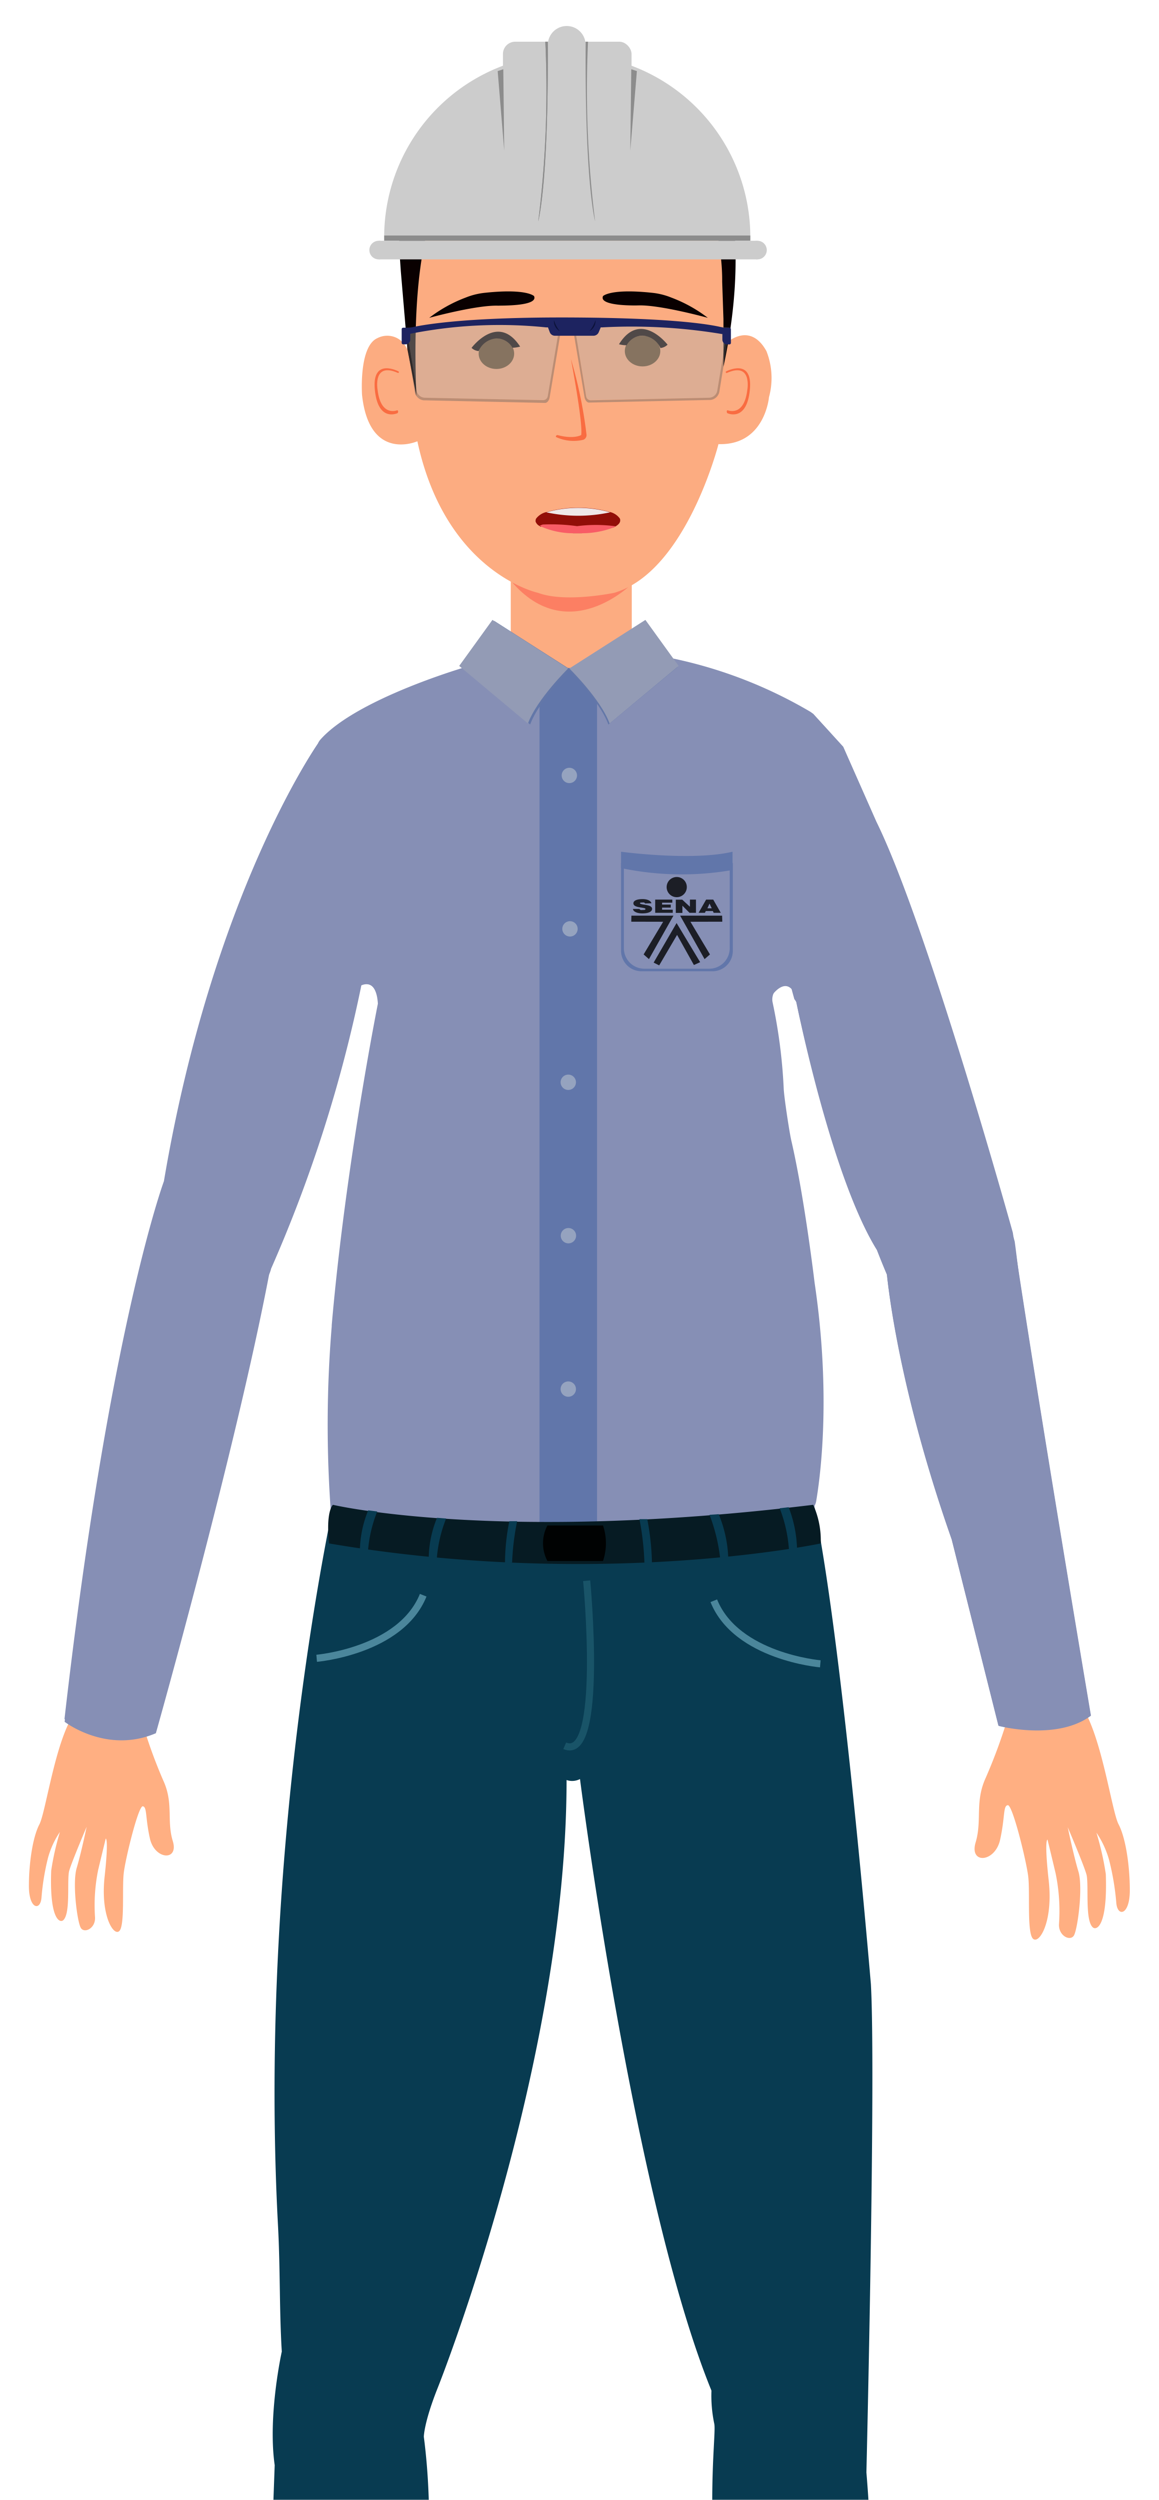 <svg xmlns="http://www.w3.org/2000/svg" viewBox="0 0 163.2 351.96"><defs><style>.cls-1{fill:#083b51;}.cls-12,.cls-2,.cls-3{fill:none;}.cls-2{stroke:#4b869b;}.cls-2,.cls-3{stroke-miterlimit:10;}.cls-3{stroke:#195468;}.cls-4{fill:#fcac81;}.cls-5{fill:#fc7f63;}.cls-6{fill:#f96c41;}.cls-7{fill:#090000;}.cls-8{fill:#66482a;}.cls-9{fill:#920e08;}.cls-10{fill:#f85c66;}.cls-11{fill:#efe8e9;}.cls-13{fill:#ffaf82;}.cls-14{fill:#868fb5;}.cls-15{fill:#6176aa;}.cls-16{fill:#6377a8;}.cls-17{fill:#939bb5;}.cls-18{fill:#95a3bf;}.cls-19{fill:#061b23;}.cls-20{fill:#000202;}.cls-21{opacity:0.79;}.cls-22{fill:#ccc;}.cls-23{fill:#8c8c8c;}.cls-24{fill:#b2afad;}.cls-24,.cls-25{opacity:0.42;}.cls-25{fill:#636363;}.cls-26{fill:#1d2360;}.cls-27{fill:#0c123a;}</style></defs><title>personaje sin piernas</title><g id="personaje"><path class="cls-1" d="M113.71,208.06S76.33,195,47.33,210c0,0-11.11,48.75-8.18,103.46.32,6.08.18,12,.53,17.63,0,0-2,9-1,16l-3,82-1,9h15l6-47s7-25,4-48c0,0,0-2,2-7,0,0,18.1-45.47,18.1-85.47a2.38,2.38,0,0,0,1.89-.14s7.51,59.11,18.51,86.11a19.22,19.22,0,0,0,.39,4.63c.49,1.89-2.91,20,5.49,53.85,0,0,4.14,27.24,4.14,39.75l15.21.09S123.7,368.53,122,348.1c0,0,1.35-55.8.63-68.76C122.62,279.34,118,223.52,113.71,208.06Z"/><path class="cls-2" d="M44.59,233.48s11.82-1,15-8.88"/><path class="cls-2" d="M115.51,234.26s-11.82-1-15-8.88"/><path class="cls-3" d="M82.61,222.56s2.45,25.64-3.09,23.24"/><polygon class="cls-4" points="71.92 92.31 71.92 83.31 71.92 79.72 88.96 79.72 88.96 93.16 80.74 95.56 75.97 95.56 71.92 92.31"/><path class="cls-5" d="M89,82.18S80,91.24,72,81.85l-.14-1.14Z"/><path class="cls-4" d="M101.17,62.53s-4.56,18-14.7,20.94c0,0-6.85,1.44-10.7,0,0,0-13-2.76-17-21.34,0,0-6.77,3-7.79-6.52,0,0-.48-6.84,2.16-8a3,3,0,0,1,4.19,1.58S55.63,26,63.85,24.73c0,0,33.12-5.76,36.78,4.86,0,0,2.94,10.92,1.8,18.6,0,0,3.19-2.91,5.49,1.24a10.29,10.29,0,0,1,.36,6.5S107.71,62.74,101.17,62.53Z"/><path class="cls-6" d="M80.39,50.54s1.72,9,1.45,10.71c0,0-1,.63-3.36,0,0,0-.27.06-.19.28a5.89,5.89,0,0,0,3.84.39.7.7,0,0,0,.46-.71A64.34,64.34,0,0,0,80.39,50.54Z"/><path class="cls-7" d="M75.2,41.69s-1-1.09-6.87-.47a10,10,0,0,0-2.74.67,20,20,0,0,0-5.15,2.86s6.7-1.84,9.76-1.71C70.2,43,75.87,43.18,75.2,41.69Z"/><path class="cls-6" d="M56.15,52.31s-3.82-2.07-3.37,2.57S56,58.16,56,58.16s.17-.33-.06-.4c0,0-2.32,1-2.77-2.87,0,0-.74-4,2.89-2.37C56,52.52,56.23,52.52,56.15,52.31Z"/><path class="cls-6" d="M102.21,52.31s3.83-2.07,3.38,2.57-3.2,3.28-3.2,3.28-.16-.33.06-.4c0,0,2.33,1,2.78-2.87,0,0,.73-4-2.9-2.37C102.33,52.52,102.14,52.52,102.21,52.31Z"/><path class="cls-7" d="M58.63,55.74l-1.26-6.59L56.44,38.2l-.27-3.92.69-5.5L57.4,26s0-4,1.77-6.61a3.65,3.65,0,0,1,4.23-1.73,1.84,1.84,0,0,1,2.34-.15s27.55-14.7,36.45,7.88c0,0,3.33,9.46-.32,26.24l0-6.71-.18-5.29s.18-7.22-2.79-12.31c0,0-3.54-2.36-6.3-2.69,0,0,2.88,1.55,3.42,2.64,0,0-13.56-6.49-22.14-3.1,0,0-5.31.88-6.44.47,0,0-3.4-.88-4.66,2.31C62.74,27,57.64,30.81,58.63,55.74Z"/><path class="cls-7" d="M84.91,41.69s1-1.09,6.87-.47a9.84,9.84,0,0,1,2.73.67,19.9,19.9,0,0,1,5.16,2.86S93,42.91,89.91,43C89.91,43,84.24,43.18,84.91,41.69Z"/><ellipse class="cls-8" cx="90.48" cy="49.43" rx="2.5" ry="2.16"/><ellipse class="cls-8" cx="69.9" cy="49.79" rx="2.5" ry="2.16"/><path class="cls-7" d="M67.4,49.43a1.62,1.62,0,0,1-1-.45s3.71-5,6.84-.18a4.23,4.23,0,0,1-1.08.16,2.57,2.57,0,0,0-2.29-1.31A2.92,2.92,0,0,0,67.4,49.43Z"/><path class="cls-7" d="M93,49a1.67,1.67,0,0,0,1-.47s-3.8-4.95-6.84-.06a4.11,4.11,0,0,0,1.08.14,2.56,2.56,0,0,1,2.26-1.35A2.94,2.94,0,0,1,93,49Z"/><path class="cls-9" d="M87.33,73.29c0,.29-.23.57-.63.81a2.84,2.84,0,0,1-.39.2,2.17,2.17,0,0,0-1-.09c-.14.06-.29.13-.44.18l-.45.17-.56.16a5.62,5.62,0,0,1-.62.15h0a6.25,6.25,0,0,1-.65.12c-.22,0-.44.06-.68.09H80.84l-.15,0-.82-.12-.31-.06L79,74.76a10.93,10.93,0,0,1-1.21-.32L77,74.17a4,4,0,0,0-.9,0L76,74.07a1.14,1.14,0,0,1-.58-.63.4.4,0,0,1,0-.15.54.54,0,0,1,.07-.27,2.48,2.48,0,0,1,1.44-.92h0a16.62,16.62,0,0,1,9,0,2.37,2.37,0,0,1,1.34.89A.54.54,0,0,1,87.33,73.29Z"/><path class="cls-10" d="M86.7,74.1a2.84,2.84,0,0,1-.39.2,12.58,12.58,0,0,1-4.4.78H80.84a11.22,11.22,0,0,1-4.77-1L76,74.07c0-.07.31-.19.45-.22a26.58,26.58,0,0,1,4.81.23A20.8,20.8,0,0,1,86.7,74.1Z"/><path class="cls-11" d="M85.92,72.13a21.13,21.13,0,0,1-9,0,16.62,16.62,0,0,1,9,0Z"/><path class="cls-12" d="M87.33,73.29c0,.29-.23.57-.63.81a2.84,2.84,0,0,1-.39.2,12.58,12.58,0,0,1-4.4.78H80.84a11.22,11.22,0,0,1-4.77-1L76,74.07a1.14,1.14,0,0,1-.58-.63.4.4,0,0,1,0-.15.54.54,0,0,1,.07-.27,2.48,2.48,0,0,1,1.44-.92h0a16.62,16.62,0,0,1,9,0,2.37,2.37,0,0,1,1.34.89A.54.54,0,0,1,87.33,73.29Z"/><path class="cls-13" d="M141.81,242.19a76.39,76.39,0,0,1-3,8.1c-1.57,3.4-.5,6-1.43,9.11s2.74,2.85,3.45-.38.4-4.75,1.07-4.86,2.6,7.76,2.88,10-.19,7.91.66,8.79,2.88-2.29,2.23-8.18-.17-5.76-.17-5.76.56,2.28,1.14,4.74a26.27,26.27,0,0,1,.48,7.13c-.11,1.68,1.6,2.51,2.11,1.61s1.3-6.75.62-9-1.5-6.22-1.5-6.22,2.25,5.27,2.63,6.63-.26,6.54.93,7.49c.49.39,2.06-.13,1.8-7.52a40.62,40.62,0,0,0-1.32-5.84,13.08,13.08,0,0,1,1.8,3.91,36.73,36.73,0,0,1,1,6c.17,2,1.9,1.73,1.9-1.79s-.59-7.41-1.58-9.29S155.09,244,152.15,240Z"/><path class="cls-13" d="M20.22,243.16A71.19,71.19,0,0,0,23,250.71c1.46,3.18.45,5.63,1.33,8.5s-2.55,2.65-3.22-.35-.38-4.44-1-4.54-2.42,7.24-2.68,9.35.17,7.38-.62,8.2-2.68-2.15-2.08-7.63.16-5.38.16-5.38-.52,2.13-1.07,4.43a24.93,24.93,0,0,0-.44,6.64c.1,1.57-1.5,2.34-2,1.51s-1.22-6.3-.58-8.44,1.4-5.79,1.4-5.79-2.09,4.91-2.45,6.17.24,6.1-.87,7c-.46.36-1.92-.12-1.67-7a37.46,37.46,0,0,1,1.23-5.45,12.21,12.21,0,0,0-1.68,3.65,33.72,33.72,0,0,0-.92,5.63c-.16,1.86-1.77,1.61-1.77-1.67s.55-6.91,1.47-8.66,2.27-12,5-15.73Z"/><path class="cls-14" d="M90.62,97.24,72,96.79c.21-.67-3.58-3.56-5.76-2.94C61.24,95.23,52.68,98.43,47.6,102l-2.88,2.77s-14.8,21-21.64,61.54c0,0-7.74,20.88-14,75.72,0,0,5.88,4.56,12.84,1.68,0,0,11.16-39.48,16-64.68a197.85,197.85,0,0,0,12.77-40.2s2.35-1.44,2.59,2.52c0,0,3.22,23.43-2.59,45.93a153.49,153.49,0,0,0-4,25.91l-.07,3.56,20.61,1.83,21.87-.09,25.62-5.76a203.88,203.88,0,0,0-5.73-37.87,90.92,90.92,0,0,1-1.53-15.12s-.45-6.84,1.26-19.62c0,0,1.89-2.7,3.15-.27,0,0,4.86,24.48,11.34,34.92,0,0,.9,2.34,1.62,4,0,0,1.08,14.94,9.18,38L140.62,243s8.16,2.16,13-1.44c0,0-7.68-45.48-11-68,0,0-12-43.2-19.2-57.84l-4.68-10.58-4.23-4.64a63.63,63.63,0,0,0-20.7-7.87C92.59,92.39,91.84,97.38,90.62,97.24Z"/><path class="cls-14" d="M114.7,180.57c2.32,15.59.87,27,.23,30.78a2.09,2.09,0,0,1-1.6,1.69l-24.06,5.42a2.3,2.3,0,0,1-.45,0l-21.55.08h-.19l-18.57-1.65a2.1,2.1,0,0,1-1.91-2.12l0-1.51a1.47,1.47,0,0,0,0-.21,168.53,168.53,0,0,1,.11-26.3c0-.05,0-.1,0-.16,1.94-22.5,6.5-45.28,6.5-45.28-.13-2.07-.83-2.67-1.47-2.77a2.09,2.09,0,0,1-1.5-1.23c-1.49-3.17-4-9.56-3.87-15.94.16-6.12-1.83-11.67-1.74-16a1.93,1.93,0,0,1,.48-1.23c4.32-4.9,16.26-9,21-10.39,1.75-.49,4.52,1.25,5.45,2.32a2,2,0,0,0,1.47.65l17.51.43c1.22.13,2-4.86,3.11-4.66a63.87,63.87,0,0,1,20.43,7.71,2.12,2.12,0,0,1,.46.38l2.4,2.62a2.1,2.1,0,0,1,.32,2.36l-4.83,9.45a2.18,2.18,0,0,0-.23.9l-.55,20.92a2,2,0,0,1-1.47,1.94,1.56,1.56,0,0,0-.39.15,2.06,2.06,0,0,0-1,2.2,74.65,74.65,0,0,1,1.57,12.24c.08,1.32.77,5.9,1.06,7.2C113.28,168.57,114.7,180.57,114.7,180.57Z"/><g id="Brazo_izq" data-name="Brazo izq"><path class="cls-14" d="M23,166.92a.73.73,0,0,0,.63,1s12.57,18.65,14.55,10.69a197.13,197.13,0,0,0,12.77-40.2l.14-.07,1.3-19.81s2.56-15.57-7.39-14.18c0,0-14.8,21-21.64,61.54l-.24.68Z"/><path class="cls-14" d="M37.9,179a2.84,2.84,0,0,0,0,.41,0,0,0,0,0,0,0c-4.81,25.2-15.95,64.62-15.95,64.62C15,247,9.1,242.42,9.1,242.42c5.77-50.68,12.81-72.36,13.85-75.35a6.65,6.65,0,0,1,1.57-.23S38.41,170.36,37.9,179Z"/></g><g id="Brazo_derecho" data-name="Brazo derecho"><path class="cls-14" d="M143.74,181.39c-7.29,4.26-15.57.19-18.76-1.7-.7-1.6-1.51-3.7-1.51-3.7-4.91-7.91-8.89-23.88-10.53-31.15-.12-.56-.24-1.07-.34-1.52,0,0,0,0,0,0-.3-1.39-.46-2.2-.46-2.2a2.69,2.69,0,0,0-.29-.45h0c-9.61-34.76-1.78-37.54-1.78-37.54.94-.92,3.74-1.06,5-1.07l3.93,4.31,4.68,10.58c7.2,14.64,19.2,57.84,19.2,57.84C143.16,176.78,143.38,179,143.74,181.39Z"/><path class="cls-14" d="M153.58,241.51c-4.8,3.6-13,1.44-13,1.44L134,216.67c-6.9-19.64-8.75-33.7-9.13-37.33.94-2.08,3.07-4.47,7.63-5.18,0,0,7-1.69,10.32.93C146.25,198.13,153.58,241.51,153.58,241.51Z"/></g><g id="cuello"><polyline class="cls-15" points="75.97 94.05 84.07 94.05 84.07 215.17 75.97 215.17 75.97 94.05"/><path class="cls-16" d="M64.93,93.91l4.68-6.48,10.7,6.84s-4.4,4.32-5.66,7.74Z"/><path class="cls-16" d="M95.41,93.91l-4.68-6.48L80,94.27s4.41,4.32,5.67,7.74Z"/><path class="cls-17" d="M95.56,93.76l-4.68-6.48L80.17,94.12s4.41,4.32,5.67,7.74Z"/><path class="cls-17" d="M64.66,93.76l4.68-6.48L80,94.12s-4.4,4.32-5.66,7.74Z"/></g><g id="botones"><circle class="cls-18" cx="80.17" cy="109.18" r="1.08"/><circle class="cls-18" cx="80.26" cy="130.78" r="1.08"/><path class="cls-18" d="M78.94,152.38A1.08,1.08,0,1,1,80,153.46,1.08,1.08,0,0,1,78.94,152.38Z"/><circle class="cls-18" cx="80.04" cy="173.98" r="1.08"/><path class="cls-18" d="M78.94,195.58A1.08,1.08,0,1,1,80,196.66,1.08,1.08,0,0,1,78.94,195.58Z"/></g><path class="cls-15" d="M87.45,119.92s10,1.35,15.7,0v2.57a41.54,41.54,0,0,1-15.7-.27Z"/><path class="cls-15" d="M87.45,121.52v12.36a2.88,2.88,0,0,0,2.87,2.87h10a2.87,2.87,0,0,0,2.87-2.87V121.52Zm15.3,12a2.88,2.88,0,0,1-2.87,2.87H90.72a2.88,2.88,0,0,1-2.87-2.87V121.91h14.9Z"/><path class="cls-19" d="M46.87,211.87s23.06,5.44,67.64,0a12.27,12.27,0,0,1,1.06,5.44s-30.75,6.52-69.24,0C46.33,217.31,45.82,213.17,46.87,211.87Z"/><path class="cls-20" d="M77.08,214.78h7.83a7.8,7.8,0,0,1,0,5H77.08A5.37,5.37,0,0,1,77.08,214.78Z"/><path class="cls-1" d="M50.68,218.19l1.14.15a18.81,18.81,0,0,1,1.3-5.53l-1.27-.16A15.39,15.39,0,0,0,50.68,218.19Z"/><path class="cls-1" d="M60.37,219.24l1.14.15a19.2,19.2,0,0,1,1.31-5.59l-1.28-.1A15.39,15.39,0,0,0,60.37,219.24Z"/><path class="cls-1" d="M71.11,220l1,0a35.74,35.74,0,0,1,.71-5.82h-1.1A29.84,29.84,0,0,0,71.11,220Z"/><path class="cls-1" d="M112.23,218l-1.14.15a19.67,19.67,0,0,0-1.3-5.79l1.26-.15A17.55,17.55,0,0,1,112.23,218Z"/><path class="cls-1" d="M102.54,219.2l-1.14.15a24.82,24.82,0,0,0-1.49-6.07l1.29-.09A17.72,17.72,0,0,1,102.54,219.2Z"/><path class="cls-1" d="M91.8,220l-1.06,0a38.46,38.46,0,0,0-.7-6.11l1.1,0A35.52,35.52,0,0,1,91.8,220Z"/><g class="cls-21"><path d="M96.71,124.9a1.42,1.42,0,1,1-1.41-1.42A1.41,1.41,0,0,1,96.71,124.9Z"/><path d="M90.82,127.2c0-.07-.07-.1-.14-.13a1,1,0,0,0-.25,0c-.22,0-.31,0-.31.1,0,.28,1.7.11,1.7.79,0,.43-.57.64-1.38.64s-1.29-.29-1.31-.62h.92a.25.25,0,0,0,.16.14.82.82,0,0,0,.28,0c.24,0,.4,0,.4-.14,0-.28-1.7-.09-1.7-.8,0-.39.54-.59,1.28-.59s1.19.26,1.26.59Z"/><path d="M92.26,128.52v-1.86h2.41v.43H93.23v.27h1.22v.43H93.23v.29h1.5v.44Z"/><path d="M97.15,127.67l0-.42v-.59H98v1.86h-.91l-1-1,0,.42v.59h-.93v-1.86h.91Z"/><path d="M98.37,128.52l1.06-1.86h1l1.06,1.86h-1l-.11-.25h-1l-.12.25Zm1.54-1.3-.3.67h.61Z"/><polygon points="101.68 128.92 95.77 128.92 99.21 135.04 99.97 134.38 97.22 129.78 101.71 129.77 101.68 128.92"/><polygon points="88.91 128.92 94.83 128.92 91.38 135.04 90.63 134.38 93.38 129.78 88.89 129.77 88.91 128.92"/><polygon points="92.04 135.53 95.27 129.96 98.59 135.47 97.71 135.87 95.34 131.63 92.82 135.92 92.04 135.53"/></g><circle class="cls-22" cx="79.8" cy="6.32" r="2.66"/><path class="cls-22" d="M105.65,33.9H54.1a25.78,25.78,0,1,1,51.55,0Z"/><rect class="cls-22" x="70.82" y="5.87" width="18.11" height="16.64" rx="1.73"/><rect class="cls-23" x="54.1" y="33.16" width="51.55" height="0.74"/><polygon class="cls-23" points="71 21.23 70.87 9.75 70.08 10.01 71 21.23"/><polygon class="cls-23" points="88.75 21.23 88.89 9.75 89.68 10.01 88.75 21.23"/><path class="cls-23" d="M76.79,5.87a148.28,148.28,0,0,1-1,25.29S77.26,26,77.13,5.87Z"/><path class="cls-23" d="M82.8,5.87a149.55,149.55,0,0,0,1,25.29S82.33,26,82.47,5.87Z"/><rect class="cls-22" x="53.32" y="33.9" width="53.34" height="2.62"/><circle class="cls-22" cx="53.32" cy="35.21" r="1.31"/><circle class="cls-22" cx="106.66" cy="35.21" r="1.31"/><path class="cls-24" d="M76.46,56.33,59.82,56a1.21,1.21,0,0,1-1.15-1l-1.43-8.7L78.94,45,77.13,55.79A.66.66,0,0,1,76.46,56.33Z"/><path class="cls-25" d="M56.94,46.16l1.46,9a1.44,1.44,0,0,0,1.22,1.2l17.13.37c.33,0,.58-.41.64-.74l1.87-11.09Zm20.19,9.63a.67.67,0,0,1-.66.55L59.82,56a1.2,1.2,0,0,1-1.15-1l-1.42-8.69L78.94,45Z"/><path class="cls-24" d="M83.23,56.33,99.87,56A1.2,1.2,0,0,0,101,55l1.43-8.7L80.75,45l1.82,10.78A.64.64,0,0,0,83.23,56.33Z"/><path class="cls-25" d="M80.44,44.85l1.87,11.09c.06.33.31.75.64.74l17.13-.37a1.44,1.44,0,0,0,1.22-1.2l1.46-9Zm.32.16,21.69,1.28L101,55a1.2,1.2,0,0,1-1.15,1l-16.65.36a.67.67,0,0,1-.66-.55Z"/><path class="cls-26" d="M101.71,46.15h1a.21.21,0,0,1,.21.21v1.92a.21.21,0,0,1-.21.21h-.32a.67.67,0,0,1-.67-.67V46.15A0,0,0,0,1,101.71,46.15Z"/><path class="cls-26" d="M57.22,46.15h.32a.21.21,0,0,1,.21.21v1.92a.21.21,0,0,1-.21.21h-1a0,0,0,0,1,0,0V46.81A.67.67,0,0,1,57.22,46.15Z" transform="translate(114.31 94.63) rotate(-180)"/><path class="cls-23" d="M76.79,5.87a148.28,148.28,0,0,1-1,25.29S77.26,26,77.13,5.87Z"/><path class="cls-26" d="M57.24,46.28s4.94-1.67,23.3-1.58,21.77,1.58,21.77,1.58l-.6.76a77.44,77.44,0,0,0-16.85-.95h-8A64.28,64.28,0,0,0,57.75,47Z"/><path class="cls-26" d="M78.14,47.27h5.44a.8.8,0,0,0,.72-.48l.56-1.34H76.92l.49,1.31A.77.77,0,0,0,78.14,47.27Z"/><path class="cls-27" d="M78.83,46.63A4.62,4.62,0,0,1,78,45.07,1.62,1.62,0,0,0,78.83,46.63Z"/><path class="cls-27" d="M83,46.63a4.62,4.62,0,0,0,.85-1.56A1.62,1.62,0,0,1,83,46.63Z"/></g></svg>